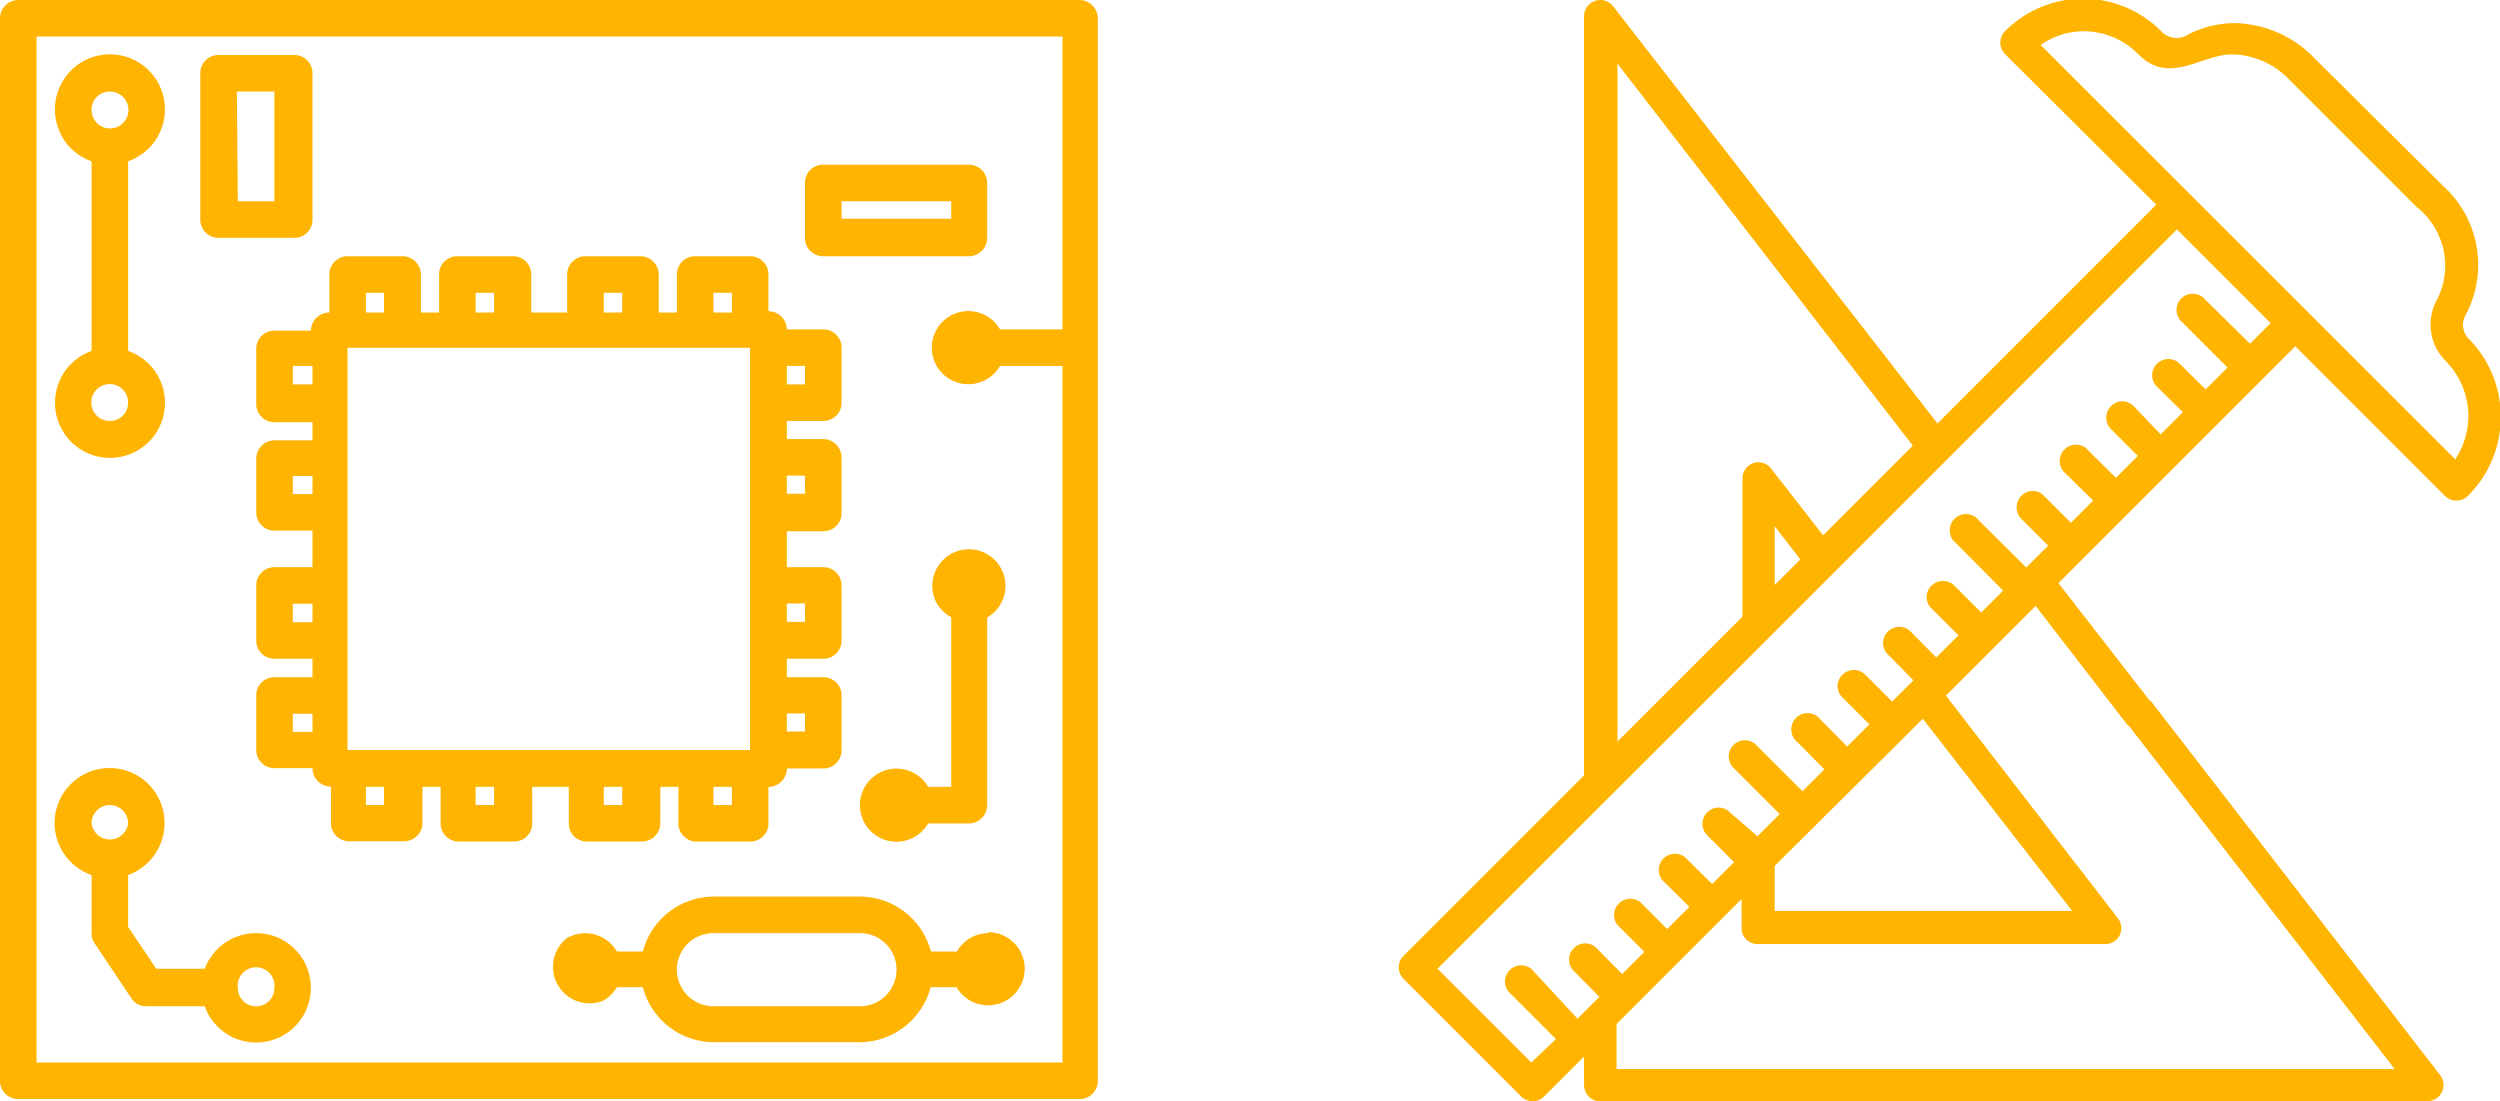 <svg xmlns="http://www.w3.org/2000/svg" viewBox="0 0 80 35.24"><defs><style>.cls-1{fill:#feb400;}</style></defs><title>icon_diy</title><g id="Ebene_2" data-name="Ebene 2"><g id="Content"><g id="Circuit-technology-electronics"><path class="cls-1" d="M34.54,0H.59A.59.59,0,0,0,0,.59v34a.58.58,0,0,0,.59.58H34.54a.58.58,0,0,0,.59-.58V.59A.59.59,0,0,0,34.54,0ZM34,10.54H32a1.17,1.17,0,1,0,0,1.17H34V34H1.17V1.17H34Z"/><path class="cls-1" d="M26.35,13.47a.58.58,0,0,0,.58-.59V11.13a.58.58,0,0,0-.58-.59H25.18a.59.59,0,0,0-.59-.58V8.79A.58.58,0,0,0,24,8.2H22.25a.58.58,0,0,0-.59.59V10h-.58V8.79a.59.59,0,0,0-.59-.59H18.74a.58.58,0,0,0-.59.59V10H17V8.79a.58.58,0,0,0-.59-.59H14.64a.58.58,0,0,0-.59.59V10h-.58V8.79a.59.59,0,0,0-.59-.59H11.12a.58.58,0,0,0-.58.59V10a.59.59,0,0,0-.59.58H8.78a.58.58,0,0,0-.58.59v1.75a.58.58,0,0,0,.58.59H10v.58H8.78a.59.59,0,0,0-.58.59V16.4a.58.58,0,0,0,.58.58H10v1.17H8.78a.58.58,0,0,0-.58.59v1.75a.58.58,0,0,0,.58.59H10v.59H8.78a.58.58,0,0,0-.58.58V24a.58.58,0,0,0,.58.58H10a.59.59,0,0,0,.59.59v1.17a.58.58,0,0,0,.58.58h1.76a.59.59,0,0,0,.59-.58V25.18h.58v1.17a.58.58,0,0,0,.59.58h1.75a.58.58,0,0,0,.59-.58V25.18h1.17v1.17a.58.58,0,0,0,.59.58h1.75a.59.59,0,0,0,.59-.58V25.18h.58v1.17a.58.58,0,0,0,.59.58H24a.58.58,0,0,0,.59-.58V25.18a.59.59,0,0,0,.59-.59h1.17a.58.58,0,0,0,.58-.58V22.25a.58.58,0,0,0-.58-.58H25.18v-.59h1.17a.58.58,0,0,0,.58-.59V18.74a.58.58,0,0,0-.58-.59H25.18V17h1.17a.58.58,0,0,0,.58-.58V14.64a.59.59,0,0,0-.58-.59H25.18v-.58Zm-1.17-1.76h.58v.59h-.58ZM10,23.42H9.37v-.58H10Zm0-3.51H9.37v-.59H10Zm0-4.1H9.37v-.58H10Zm0-3.51H9.37v-.59H10ZM22.83,9.37h.59V10h-.59Zm-3.51,0h.59V10h-.59Zm-4.1,0h.59V10h-.59Zm-3.51,0h.58V10h-.58Zm.58,16.39h-.58v-.58h.58Zm3.52,0h-.59v-.58h.59Zm4.1,0h-.59v-.58h.59Zm3.51,0h-.59v-.58h.59ZM24,24H11.12V11.13H24Zm1.76-1.17v.58h-.58v-.58Zm0-3.52v.59h-.58v-.59Zm0-4.09v.58h-.58v-.58Z"/><path class="cls-1" d="M26.35,8.2H31a.59.59,0,0,0,.59-.59V5.86A.59.59,0,0,0,31,5.27H26.35a.58.58,0,0,0-.59.59V7.61A.58.58,0,0,0,26.35,8.2Zm.58-1.76h3.51V7H26.93Z"/><path class="cls-1" d="M1.76,12.88A1.76,1.76,0,1,0,4.1,11.23V5.16A1.76,1.76,0,1,0,1.86,4.09,1.72,1.72,0,0,0,2.93,5.16v6.07A1.76,1.76,0,0,0,1.76,12.88Zm1.75.59a.59.59,0,1,1,.59-.59A.58.58,0,0,1,3.51,13.47Zm0-10.54a.59.59,0,1,1-.58.59A.58.58,0,0,1,3.51,2.93Z"/><path class="cls-1" d="M8.2,29.86A1.76,1.76,0,0,0,6.55,31H5l-.9-1.34V28a1.77,1.77,0,0,0,1.07-2.24A1.76,1.76,0,1,0,2.93,28v1.86a.56.56,0,0,0,.1.33L4.2,31.94a.56.56,0,0,0,.48.26H6.55A1.75,1.75,0,1,0,8.2,29.86Zm-4.69-4.1a.59.59,0,0,1,.59.59.59.59,0,0,1-1.17,0A.59.59,0,0,1,3.51,25.76ZM8.2,32.2a.58.58,0,0,1-.59-.58.59.59,0,1,1,1.17,0A.58.58,0,0,1,8.2,32.2Z"/><path class="cls-1" d="M31.62,29.86a1.16,1.16,0,0,0-1,.59h-.83a2.36,2.36,0,0,0-2.26-1.76H22.83a2.36,2.36,0,0,0-2.26,1.76h-.83a1.17,1.17,0,0,0-1.6-.43,1.17,1.17,0,0,0,1.17,2,1.18,1.18,0,0,0,.43-.43h.83a2.36,2.36,0,0,0,2.26,1.76h4.69a2.36,2.36,0,0,0,2.26-1.76h.83a1.17,1.17,0,1,0,1-1.76Zm-4.1,2.34H22.83a1.17,1.17,0,1,1,0-2.34h4.69a1.17,1.17,0,0,1,0,2.34Z"/><path class="cls-1" d="M30.44,19.75v5.43H29.7a1.17,1.17,0,1,0,0,1.17H31a.59.59,0,0,0,.59-.59v-6a1.17,1.17,0,1,0-1.6-.43A1.24,1.24,0,0,0,30.44,19.75Z"/><path class="cls-1" d="M7,7.61H9.37A.58.58,0,0,0,10,7V2.34a.58.58,0,0,0-.58-.58H7a.58.58,0,0,0-.59.58V7A.58.58,0,0,0,7,7.61Zm.58-4.68H8.78V6.44H7.61Z"/></g><path class="cls-1" d="M79,10.84l0,0a.63.63,0,0,1-.1-.76,3.4,3.4,0,0,0-.71-4.12L74.06,1.86A3.64,3.64,0,0,0,71.5.74a3.22,3.22,0,0,0-1.56.41A.67.67,0,0,1,69.16,1a3.52,3.52,0,0,0-5,0,.52.52,0,0,0,0,.73L69,6.55l-7,7L51.62.2a.52.52,0,0,0-.93.32V24.81l-5.78,5.78a.52.52,0,0,0,0,.73l3.77,3.77a.52.52,0,0,0,.73,0l1.28-1.28v.92a.51.51,0,0,0,.52.51H77.68a.52.52,0,0,0,.41-.83L68.87,22.49a.52.52,0,1,0-.82.64l8.58,11.08H51.73V32.77l4-4v.92a.51.51,0,0,0,.51.52H67.36a.51.51,0,0,0,.41-.83l-5.5-7.12,2.87-2.87,2.91,3.77a.52.52,0,0,0,.82-.64l-3-3.86,7.58-7.58,4.79,4.79a.52.52,0,0,0,.73,0A3.56,3.56,0,0,0,79,10.84ZM51.73,2l9.48,12.26-2.87,2.87L56.68,15a.51.51,0,0,0-.92.31v4.42l-4,4V2ZM57.61,17.9l-.82.82V16.84Zm8.7,11.25H56.79V27.71L61.53,23ZM72,11,70.49,9.51a.52.52,0,0,0-.73.73l1.52,1.52-.7.7-.87-.86a.52.52,0,0,0-.73.73l.87.86-.71.71L68.28,13a.5.5,0,0,0-.73,0,.52.52,0,0,0,0,.73l.86.86-.7.7-.87-.86a.52.52,0,1,0-.73.73l.87.86-.71.71-.86-.86a.5.5,0,0,0-.73,0,.52.52,0,0,0,0,.73l.86.86-.7.7-1.52-1.51a.52.52,0,1,0-.73.73l1.51,1.52-.7.7-.86-.86a.52.52,0,0,0-.73,0,.5.5,0,0,0,0,.73l.86.86-.71.71-.86-.87a.52.52,0,0,0-.73.73l.86.87,0,0h0l-.68.68-.86-.86a.52.52,0,0,0-.73,0,.5.5,0,0,0,0,.73l.86.86-.71.71-.86-.87a.52.52,0,1,0-.73.73l.86.87-.7.7-1.52-1.52a.52.52,0,0,0-.73.73l1.52,1.52-.71.71L55.36,26a.5.5,0,0,0-.73,0,.52.52,0,0,0,0,.73l.86.86-.7.7-.87-.86a.52.52,0,0,0-.73.73l.87.86-.71.71-.86-.86a.52.52,0,0,0-.73.73l.86.86-.71.71-.86-.87a.52.52,0,0,0-.73.73l.86.87-.7.7L49,31a.52.52,0,0,0-.73.73l1.52,1.52L49,34l-3-3,5.57-5.57,5.07-5.06h0l2-2,3.61-3.61,7.41-7.42,3,3Zm6.55,3.68L65.3,1.44A2.42,2.42,0,0,1,66.66,1a2.46,2.46,0,0,1,1.77.74h0c1,1,2,0,3,0a2.61,2.61,0,0,1,1.83.81l4.08,4.08A2.39,2.39,0,0,1,78,9.56a1.65,1.65,0,0,0,.27,2l0,0A2.5,2.5,0,0,1,78.56,14.71Z"/></g></g></svg>